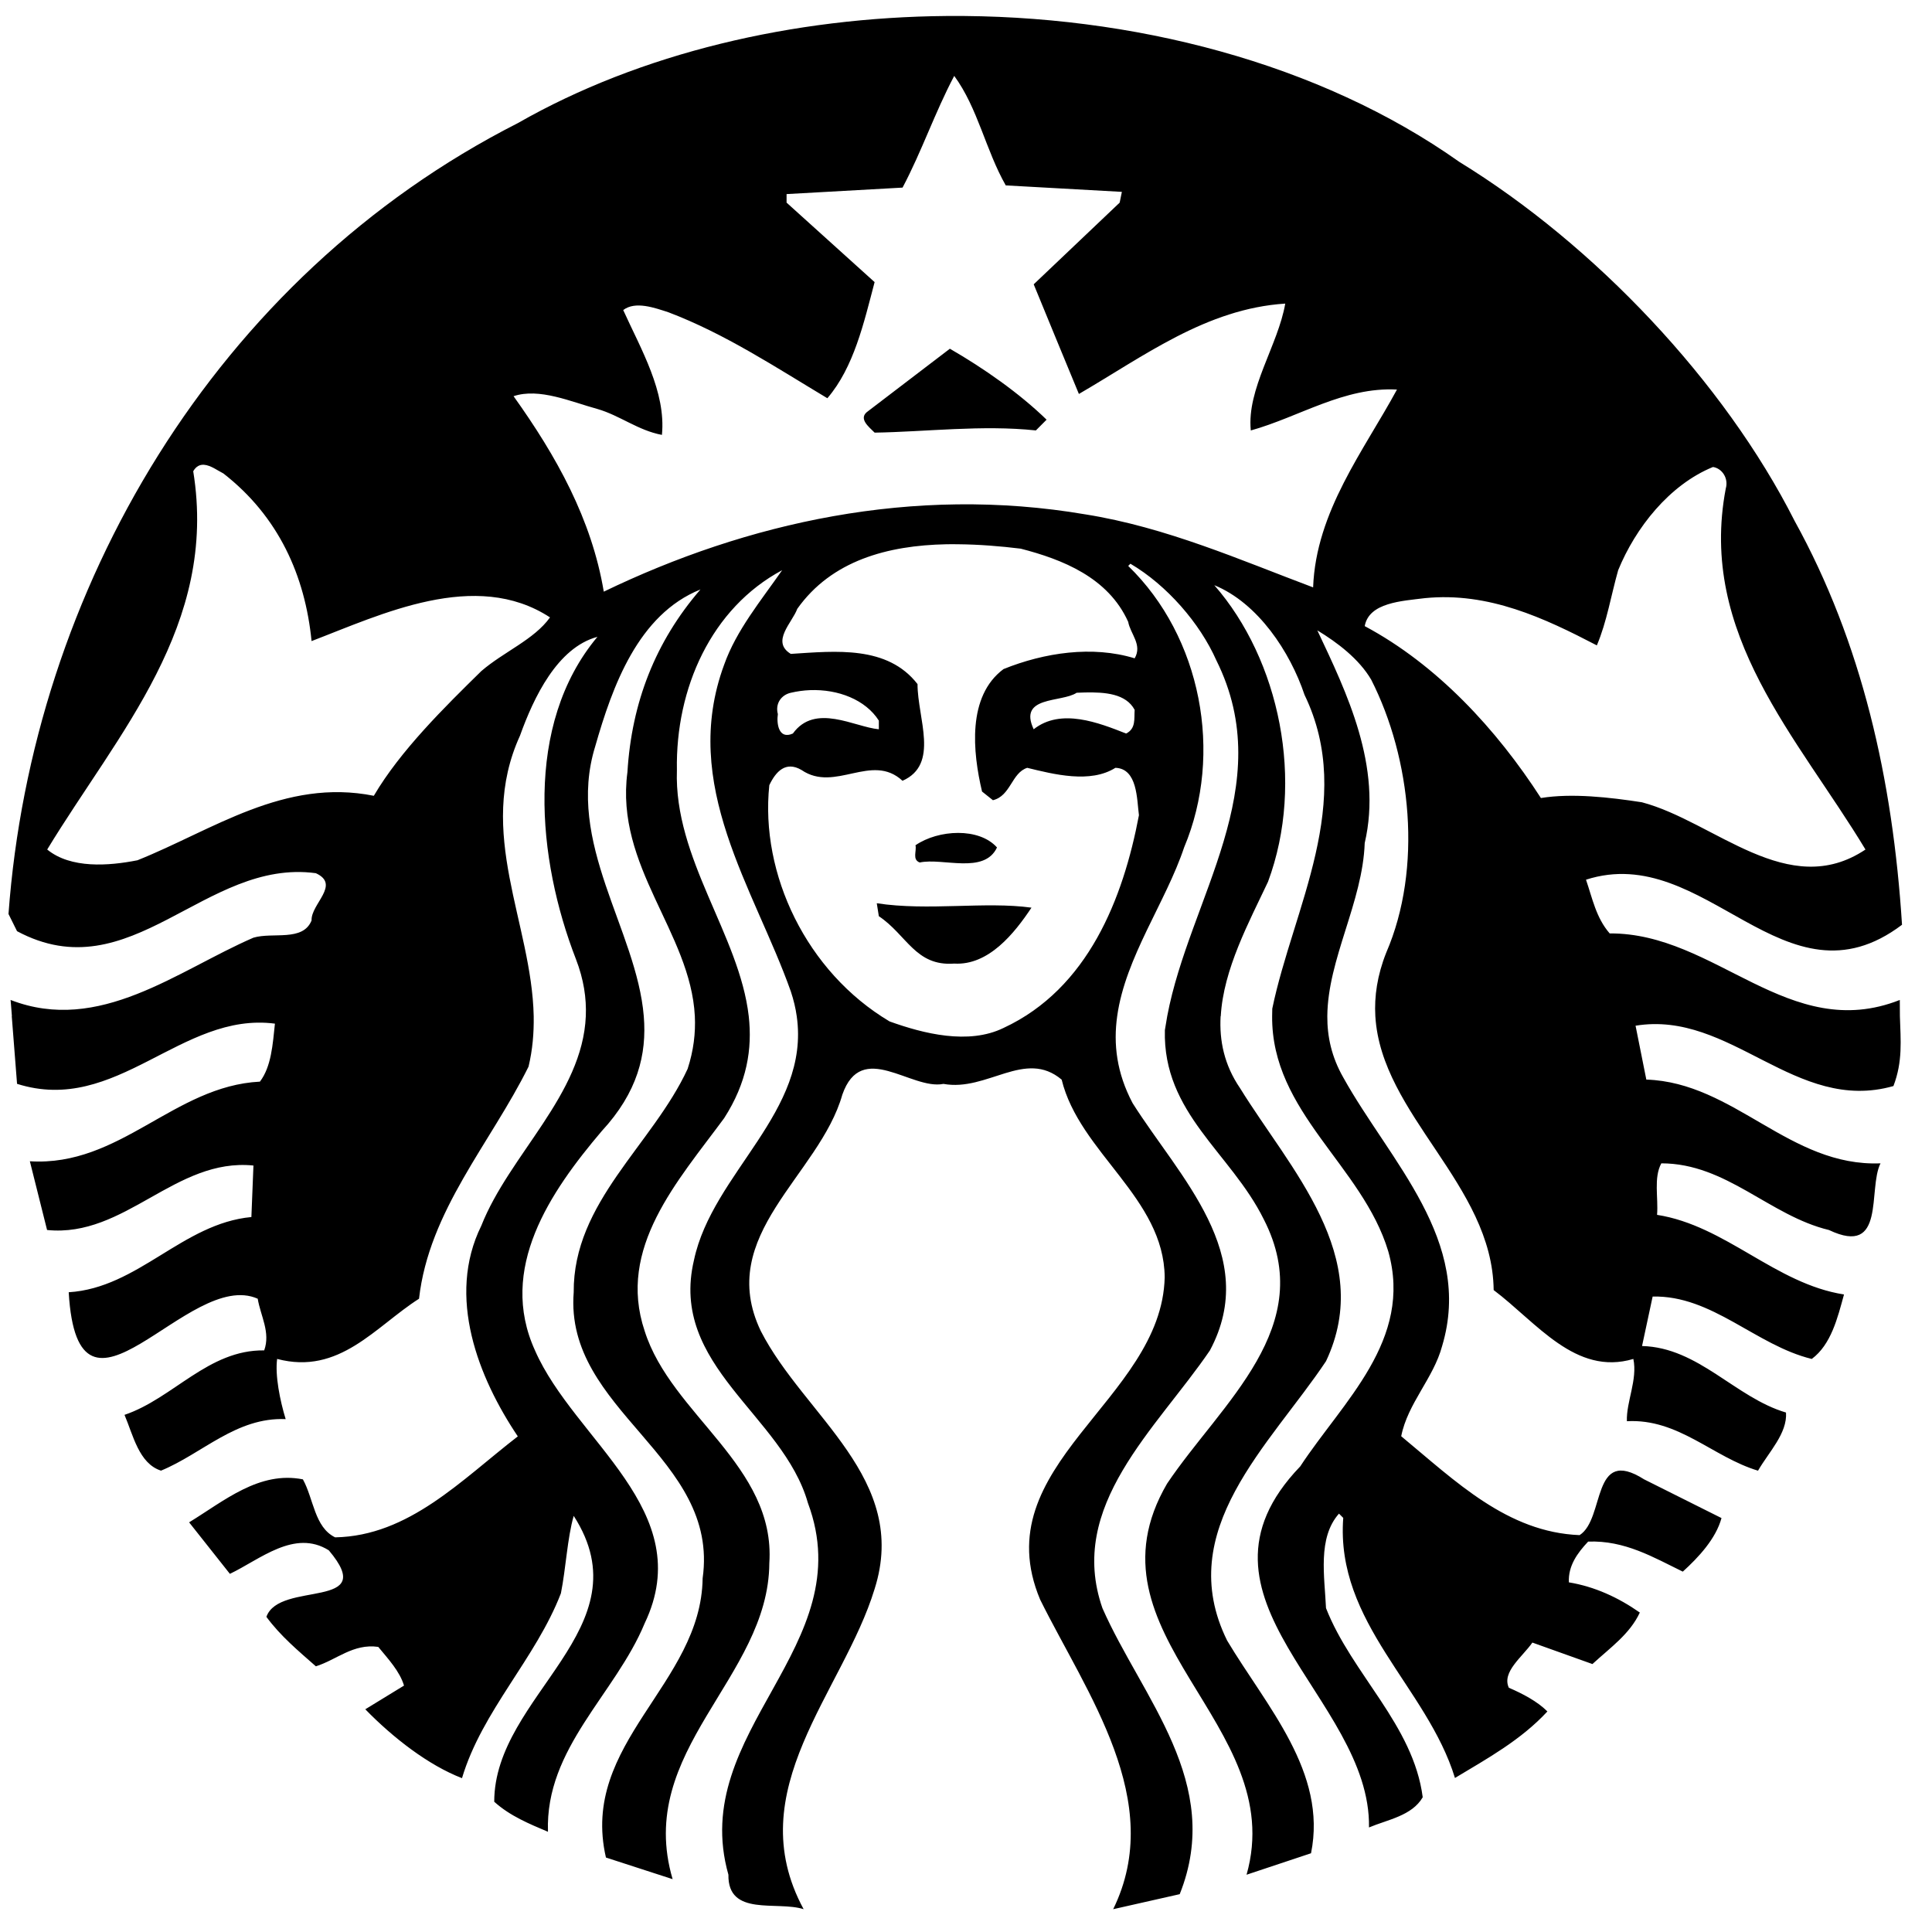 <?xml version="1.0" encoding="UTF-8" standalone="no"?>
<svg
   xmlns:dc="http://purl.org/dc/elements/1.1/"
   xmlns:cc="http://creativecommons.org/ns#"
   xmlns:rdf="http://www.w3.org/1999/02/22-rdf-syntax-ns#"
   xmlns:svg="http://www.w3.org/2000/svg"
   xmlns="http://www.w3.org/2000/svg"
   xml:space="preserve"
   enable-background="new 1.263 0.5 297.474 299"
   viewBox="1.263 0.5 300 300"
   height="300"
   width="300"
   y="0px"
   x="0px"
   id="svg3003"
   version="1.1"><defs
   id="defs16" />


<g
   transform="matrix(2.781,0,0,2.781,-616.796,-1115.173)"
   id="text3021">
</g>
<g
   transform="translate(0,1)"
   id="g4387">
	
	<g
   id="g4381">
		<path
   style="fill:#000000"
   d="m 148.758,53.65 c 5.236,3.018 10.79,6.902 15.018,11.018 l -1.661,1.669 c -8.343,-0.887 -17.13,0.22 -25.039,0.342 -0.882,-0.89 -2.659,-2.228 -1.004,-3.346 z m 147.521,103.637 c 0.111,3.766 0.465,7 -1.004,10.854 -15.242,4.335 -25.254,-11.803 -40.043,-9.369 l 1.672,8.365 c 13.682,0.45 22.228,13.57 36.363,13.006 -2.008,4.011 0.896,14.578 -8.001,10.354 -9.235,-2.219 -15.912,-10.354 -26.032,-10.354 -1.221,2.242 -0.448,5.346 -0.662,7.998 10.676,1.675 18.354,10.698 29.027,12.364 -1.004,3.668 -1.999,7.775 -5.005,10.012 -8.683,-2.113 -15.465,-9.911 -24.709,-9.688 l -1.646,7.681 c 8.785,0.226 14.461,7.998 22.356,10.331 0.217,3.24 -2.679,6.135 -4.347,9.027 -7.009,-2.105 -12.354,-8.126 -20.362,-7.682 -0.111,-3.017 1.68,-6.443 1.004,-9.669 -8.994,2.675 -15.025,-5.682 -21.691,-10.695 -0.192,-16.405 -17.462,-27.167 -18.374,-42.535 -0.175,-3.064 0.292,-6.335 1.688,-9.85 5.676,-13.124 3.893,-30.163 -2.331,-42.399 -1.891,-3.22 -5.242,-5.762 -8.365,-7.655 4.569,9.683 10.137,21.124 7.358,33.026 -0.322,9.191 -5.745,18.018 -5.807,26.878 -0.021,3.159 0.653,6.318 2.47,9.508 7.236,13.032 20.254,25.368 15.359,41.712 -1.346,5.02 -5.354,8.902 -6.354,14.011 8.465,7.011 16.469,14.911 27.701,15.356 4.002,-2.556 1.779,-13.891 10.012,-8.663 l 12.021,6.013 c -0.876,3.218 -3.57,6.102 -6.01,8.318 -4.561,-2.22 -9.01,-4.881 -14.697,-4.664 -1.677,1.779 -3.12,3.776 -2.992,6.329 4.002,0.659 7.673,2.348 11.016,4.688 -1.552,3.343 -4.577,5.438 -7.358,7.998 l -9.325,-3.334 c -1.557,2.228 -4.791,4.569 -3.656,7.014 2.104,0.901 4.438,2.119 5.987,3.68 -4.116,4.449 -9.333,7.311 -14.353,10.331 -4.324,-14.133 -18.571,-24.042 -17.348,-40.386 l -0.662,-0.661 c -3.349,3.765 -2.23,9.786 -2.014,14.672 4.008,10.237 13.568,18.144 15.018,29.37 -1.674,2.889 -5.448,3.465 -8.343,4.688 0.336,-20.24 -30.365,-35.591 -10.677,-56.064 6.566,-10.025 17.567,-19.592 13.669,-33.394 -4.002,-13.326 -18.157,-21.583 -18.032,-36.522 l 0.022,-1.165 c 3.224,-15.579 13.018,-32.156 5.006,-48.729 -2.233,-6.666 -7.222,-14.241 -14.008,-17.027 10.117,11.58 14.128,30.474 8.34,46.056 -2.917,6.198 -6.933,13.582 -7.336,20.868 H 190.8 c -0.215,3.805 0.562,7.589 3.017,11.177 7.682,12.464 21.024,26.155 13.349,42.398 -8.676,13.01 -23.805,26.244 -15.356,43.38 6.118,10.234 15.582,20.446 13.029,33.027 l -10.012,3.334 c 6.675,-23.466 -26.035,-37.254 -12.342,-60.728 8.454,-12.57 23.574,-24.364 15.015,-41.047 -5.117,-10.337 -15.69,-16.455 -15.356,-29.373 l 0.364,-2.169 c 3.445,-18.321 17.372,-35.663 7.634,-55.241 -2.559,-5.781 -7.673,-11.675 -13.349,-15.015 l -0.343,0.343 c 11.353,11.013 14.807,29.133 8.686,43.699 -2.856,8.546 -9.124,17.059 -10.398,26.217 -0.606,4.318 -0.095,8.793 2.4,13.507 7.23,11.449 19.909,23.594 11.997,38.396 -8.332,12.226 -22.242,24.122 -16.686,40.021 6.12,13.91 18.899,27.161 11.999,44.409 l -10.331,2.333 c 8.229,-16.809 -4.11,-33.488 -11.338,-48.066 -8.793,-20.915 18.892,-30.93 19.336,-50.052 -0.105,-12.342 -13.226,-19.35 -15.999,-30.696 -5.679,-4.791 -11.565,1.905 -18.354,0.662 -5.012,1.007 -12.71,-6.899 -15.702,1.671 -3.563,12.564 -19.795,21.801 -12.661,36.703 6.788,13.243 23.124,22.927 17.667,40.065 -4.886,16.008 -21.026,31.25 -11.016,49.713 -4.112,-1.332 -11.791,1.218 -11.68,-5.351 -6.338,-22.359 20.69,-35.385 12.342,-57.732 -3.885,-13.688 -21.586,-21.25 -17.689,-37.713 2.881,-13.552 18.088,-23.026 15.955,-37.871 -0.173,-1.243 -0.479,-2.515 -0.916,-3.841 -5.676,-16.019 -17.256,-32.042 -10.354,-50.738 1.895,-5.34 5.68,-9.9 9.006,-14.673 -11.014,5.894 -16.57,18.357 -16.342,31.036 -0.48,13.788 9.705,25.599 11.154,38.216 0.57,5.092 -0.264,10.306 -3.818,15.837 -7.225,9.804 -16.674,20.141 -12.342,33.05 4.119,13.021 20.359,20.909 19.358,36.044 -0.11,17.903 -20.913,29.05 -15.017,49.072 l -10.354,-3.359 c -4.111,-17.792 14.797,-26.895 15.014,-43.357 2.676,-18.931 -21.469,-25.955 -20.02,-44.409 -0.104,-14.021 12.238,-22.901 17.689,-34.695 0.935,-2.87 1.246,-5.582 1.121,-8.182 -0.668,-13.04 -12.418,-23.235 -10.468,-37.896 0.656,-10.79 4.327,-20.248 11.338,-28.363 -9.673,3.886 -13.669,15.021 -16.341,24.367 -4.637,14.986 6.432,28.466 7.542,41.893 0.492,5.929 -0.957,11.824 -6.536,17.851 -8.014,9.444 -16.141,21.36 -10.355,34.053 6.127,14.005 25.376,24.906 17.027,42.374 -4.555,11.015 -15.462,19.353 -15.014,32.364 -2.89,-1.224 -5.888,-2.444 -8.344,-4.663 0,-16.572 23.574,-26.923 12.342,-44.388 -0.995,3.446 -1.209,8.129 -1.988,12.022 -3.898,10.128 -12.238,18.235 -15.359,28.705 -5.219,-2.014 -10.676,-6.246 -15.017,-10.695 l 6.013,-3.68 c -0.668,-2.229 -2.445,-4.118 -3.999,-6.009 -3.905,-0.549 -6.469,2.013 -9.688,3.017 -2.781,-2.452 -5.465,-4.678 -7.682,-7.681 1.996,-5.685 17.592,-0.984 9.691,-10.331 -5.334,-3.335 -10.688,1.429 -15.359,3.653 l -6.332,-7.998 c 5.451,-3.334 10.888,-8.017 17.668,-6.674 1.671,3.009 1.787,7.434 5.006,9.005 11.46,-0.223 19.58,-8.891 28.365,-15.679 -6.123,-9.111 -11.107,-21.689 -5.668,-32.707 4.358,-11.041 15.713,-20.34 16.228,-32.546 0.116,-2.778 -0.317,-5.701 -1.532,-8.847 -6.004,-15.465 -8.123,-36.366 3.337,-50.054 -6.231,1.674 -9.905,9.44 -12.022,15.337 -6.889,15.101 1.824,29.091 2.125,43.563 0.041,2.603 -0.17,5.212 -0.801,7.84 -5.898,11.902 -15.454,22.345 -17.006,36.041 -6.788,4.33 -12.361,11.902 -22.033,9.347 -0.34,2.556 0.439,6.452 1.326,9.347 -7.67,-0.322 -12.9,5.331 -19.358,8.001 -3.44,-1.104 -4.335,-5.551 -5.667,-8.663 7.559,-2.553 13.012,-10.131 21.691,-10.011 1.006,-2.795 -0.564,-5.356 -1.007,-8.023 -10.796,-4.792 -27.909,23.688 -29.348,-1.004 10.788,-0.668 17.682,-10.682 28.366,-11.68 l 0.319,-7.998 C 28.492,179.257 20.692,191.722 8.572,190.493 L 5.899,179.82 c 14.02,0.876 22.373,-11.688 35.725,-12.364 1.774,-2.333 1.988,-5.782 2.33,-9.005 -14.574,-1.899 -24.575,14.252 -40.043,9.347 0,0 -0.533,-6.722 -0.822,-10.512 H 3.11 c -0.105,-1.482 -0.205,-2.515 -0.205,-2.515 13.793,5.352 25.912,-4.555 37.712,-9.669 3.001,-0.898 7.681,0.659 9.027,-2.675 -0.117,-2.559 4.55,-5.551 0.665,-7.337 -17.251,-2.341 -28.711,18.466 -46.4,9.005 L 2.582,141.42 C 6.262,91.145 34.616,42.539 81.667,18.62 100.723,7.73 124.397,2.179 148.272,1.982 c 28.813,-0.239 57.927,7.319 79.585,22.65 21.032,12.901 41.15,34.162 52.068,55.745 10.442,18.91 15.248,40.129 16.683,62.719 -18.248,13.788 -30.49,-12.99 -49.072,-6.997 1.001,2.898 1.555,5.896 3.679,8.343 16.469,-0.116 27.81,17.128 45.049,10.332 z M 86.667,95.369 C 75.096,87.802 60.426,94.927 49.642,99.048 48.641,88.92 44.528,79.693 35.952,73.019 35.12,72.605 33.97,71.734 32.934,71.67 c -0.62,-0.039 -1.21,0.211 -1.668,1.004 3.887,23.913 -11.658,40.599 -22.674,58.739 3.668,2.998 9.561,2.55 14.01,1.669 11.678,-4.67 22.802,-12.798 36.707,-10.012 4.112,-7.008 11.021,-13.796 16.686,-19.358 3.461,-2.995 8.216,-4.897 10.672,-8.343 z m 35.382,15.018 c -0.222,1.44 0.111,4.007 2.331,3.015 3.454,-4.783 9.569,-0.999 13.349,-0.662 v -1.346 c -2.074,-3.257 -6.341,-4.893 -10.674,-4.73 -1,0.035 -2.016,0.181 -2.994,0.408 -1.45,0.322 -2.459,1.649 -2.012,3.315 z m 54.396,-14.331 c -3.106,-6.899 -10.226,-9.691 -16.687,-11.359 -3.167,-0.39 -6.454,-0.654 -9.714,-0.685 -0.611,-0.006 -1.221,-0.014 -1.829,0 -9.119,0.184 -17.832,2.525 -23.155,10.031 -0.764,2.119 -4.123,5.095 -1.004,6.994 7.009,-0.448 15.007,-1.327 19.679,4.688 0,5.345 3.451,12.456 -2.331,15.015 -4.791,-4.436 -10.465,1.888 -15.678,-1.672 -2.451,-1.448 -4.002,0.242 -5.006,2.355 -1.449,13.791 5.772,29.011 18.674,36.684 5.229,1.886 12.258,3.68 17.715,1.004 13.126,-6.112 18.563,-20.12 21.007,-33.026 -0.328,-2.456 -0.211,-7.242 -3.657,-7.358 -3.891,2.461 -9.566,1.007 -13.69,0 -2.438,0.787 -2.55,4.354 -5.325,5.03 l -1.691,-1.349 c -1.448,-6.109 -2.341,-14.789 3.338,-19.016 6.346,-2.559 13.799,-3.677 20.362,-1.669 1.225,-2.112 -0.666,-3.775 -1.008,-5.667 z m -6.697,10.969 c -0.441,0.011 -0.87,0.033 -1.304,0.047 -2.331,1.555 -9.124,0.437 -6.672,5.668 4.23,-3.346 10.126,-1.001 14.353,0.662 1.563,-0.776 1.224,-2.334 1.327,-3.677 -1.357,-2.525 -4.6,-2.762 -7.704,-2.7 z m 48.434,-47.034 c -8.234,-0.437 -15.129,4.237 -22.695,6.352 -0.659,-6.438 4.232,-13.237 5.348,-19.7 -12.233,0.787 -21.922,8.15 -32.042,14.032 -2.342,-5.659 -4.691,-11.347 -7.017,-17.027 l 13.349,-12.685 0.342,-1.671 -18.031,-1.004 c -3.106,-5.442 -4.33,-11.997 -8.001,-17.003 -3.004,5.673 -5.022,11.677 -8.023,17.345 l -18.01,1.007 v 1.326 l 13.669,12.342 c -1.671,6.344 -3.224,13.237 -7.336,18.032 -8.009,-4.797 -15.904,-10.018 -24.685,-13.349 -2.113,-0.682 -5.125,-1.791 -7.016,-0.342 2.777,6.12 6.666,12.703 6.012,19.383 -3.673,-0.676 -6.56,-3.031 -10.011,-4.021 -4.127,-1.126 -9.024,-3.326 -13.028,-1.988 6.676,9.339 12.125,19.113 14.01,30.352 22.147,-10.689 47.975,-16.568 74.785,-12 12.567,2 24.123,7.119 35.36,11.336 0.439,-11.785 7.892,-21.255 13.02,-30.717 z m 38.032,64.084 c 11.338,3.001 22.712,15.354 34.718,7.339 -10.456,-17.351 -26.019,-33.374 -21.691,-56.064 0.453,-1.549 -0.548,-3.117 -1.988,-3.337 -6.783,2.772 -12.036,9.455 -14.72,16.024 -1.104,3.885 -1.758,8.015 -3.313,11.677 -8.126,-4.229 -16.797,-8.326 -26.697,-7.336 -3.57,0.445 -8.688,0.679 -9.347,4.344 11.235,6.004 20.474,16.024 27.359,26.694 4.794,-0.782 10.673,-0.114 15.679,0.659 z m -118.806,15.681 0.32,2.011 c 4.347,2.896 5.684,7.804 11.702,7.358 5.337,0.317 9.341,-4.683 12,-8.685 -7.222,-0.997 -16.01,0.546 -24.022,-0.684 z m 6.01,-9.005 c 0.217,0.891 -0.551,2.226 0.662,2.676 3.56,-0.773 10.009,1.894 11.997,-2.333 -1.388,-1.555 -3.654,-2.261 -6.032,-2.261 -2.377,0 -4.844,0.693 -6.627,1.918 z"
   id="inner_artwork" />
		
	</g>
	
</g>
</svg>